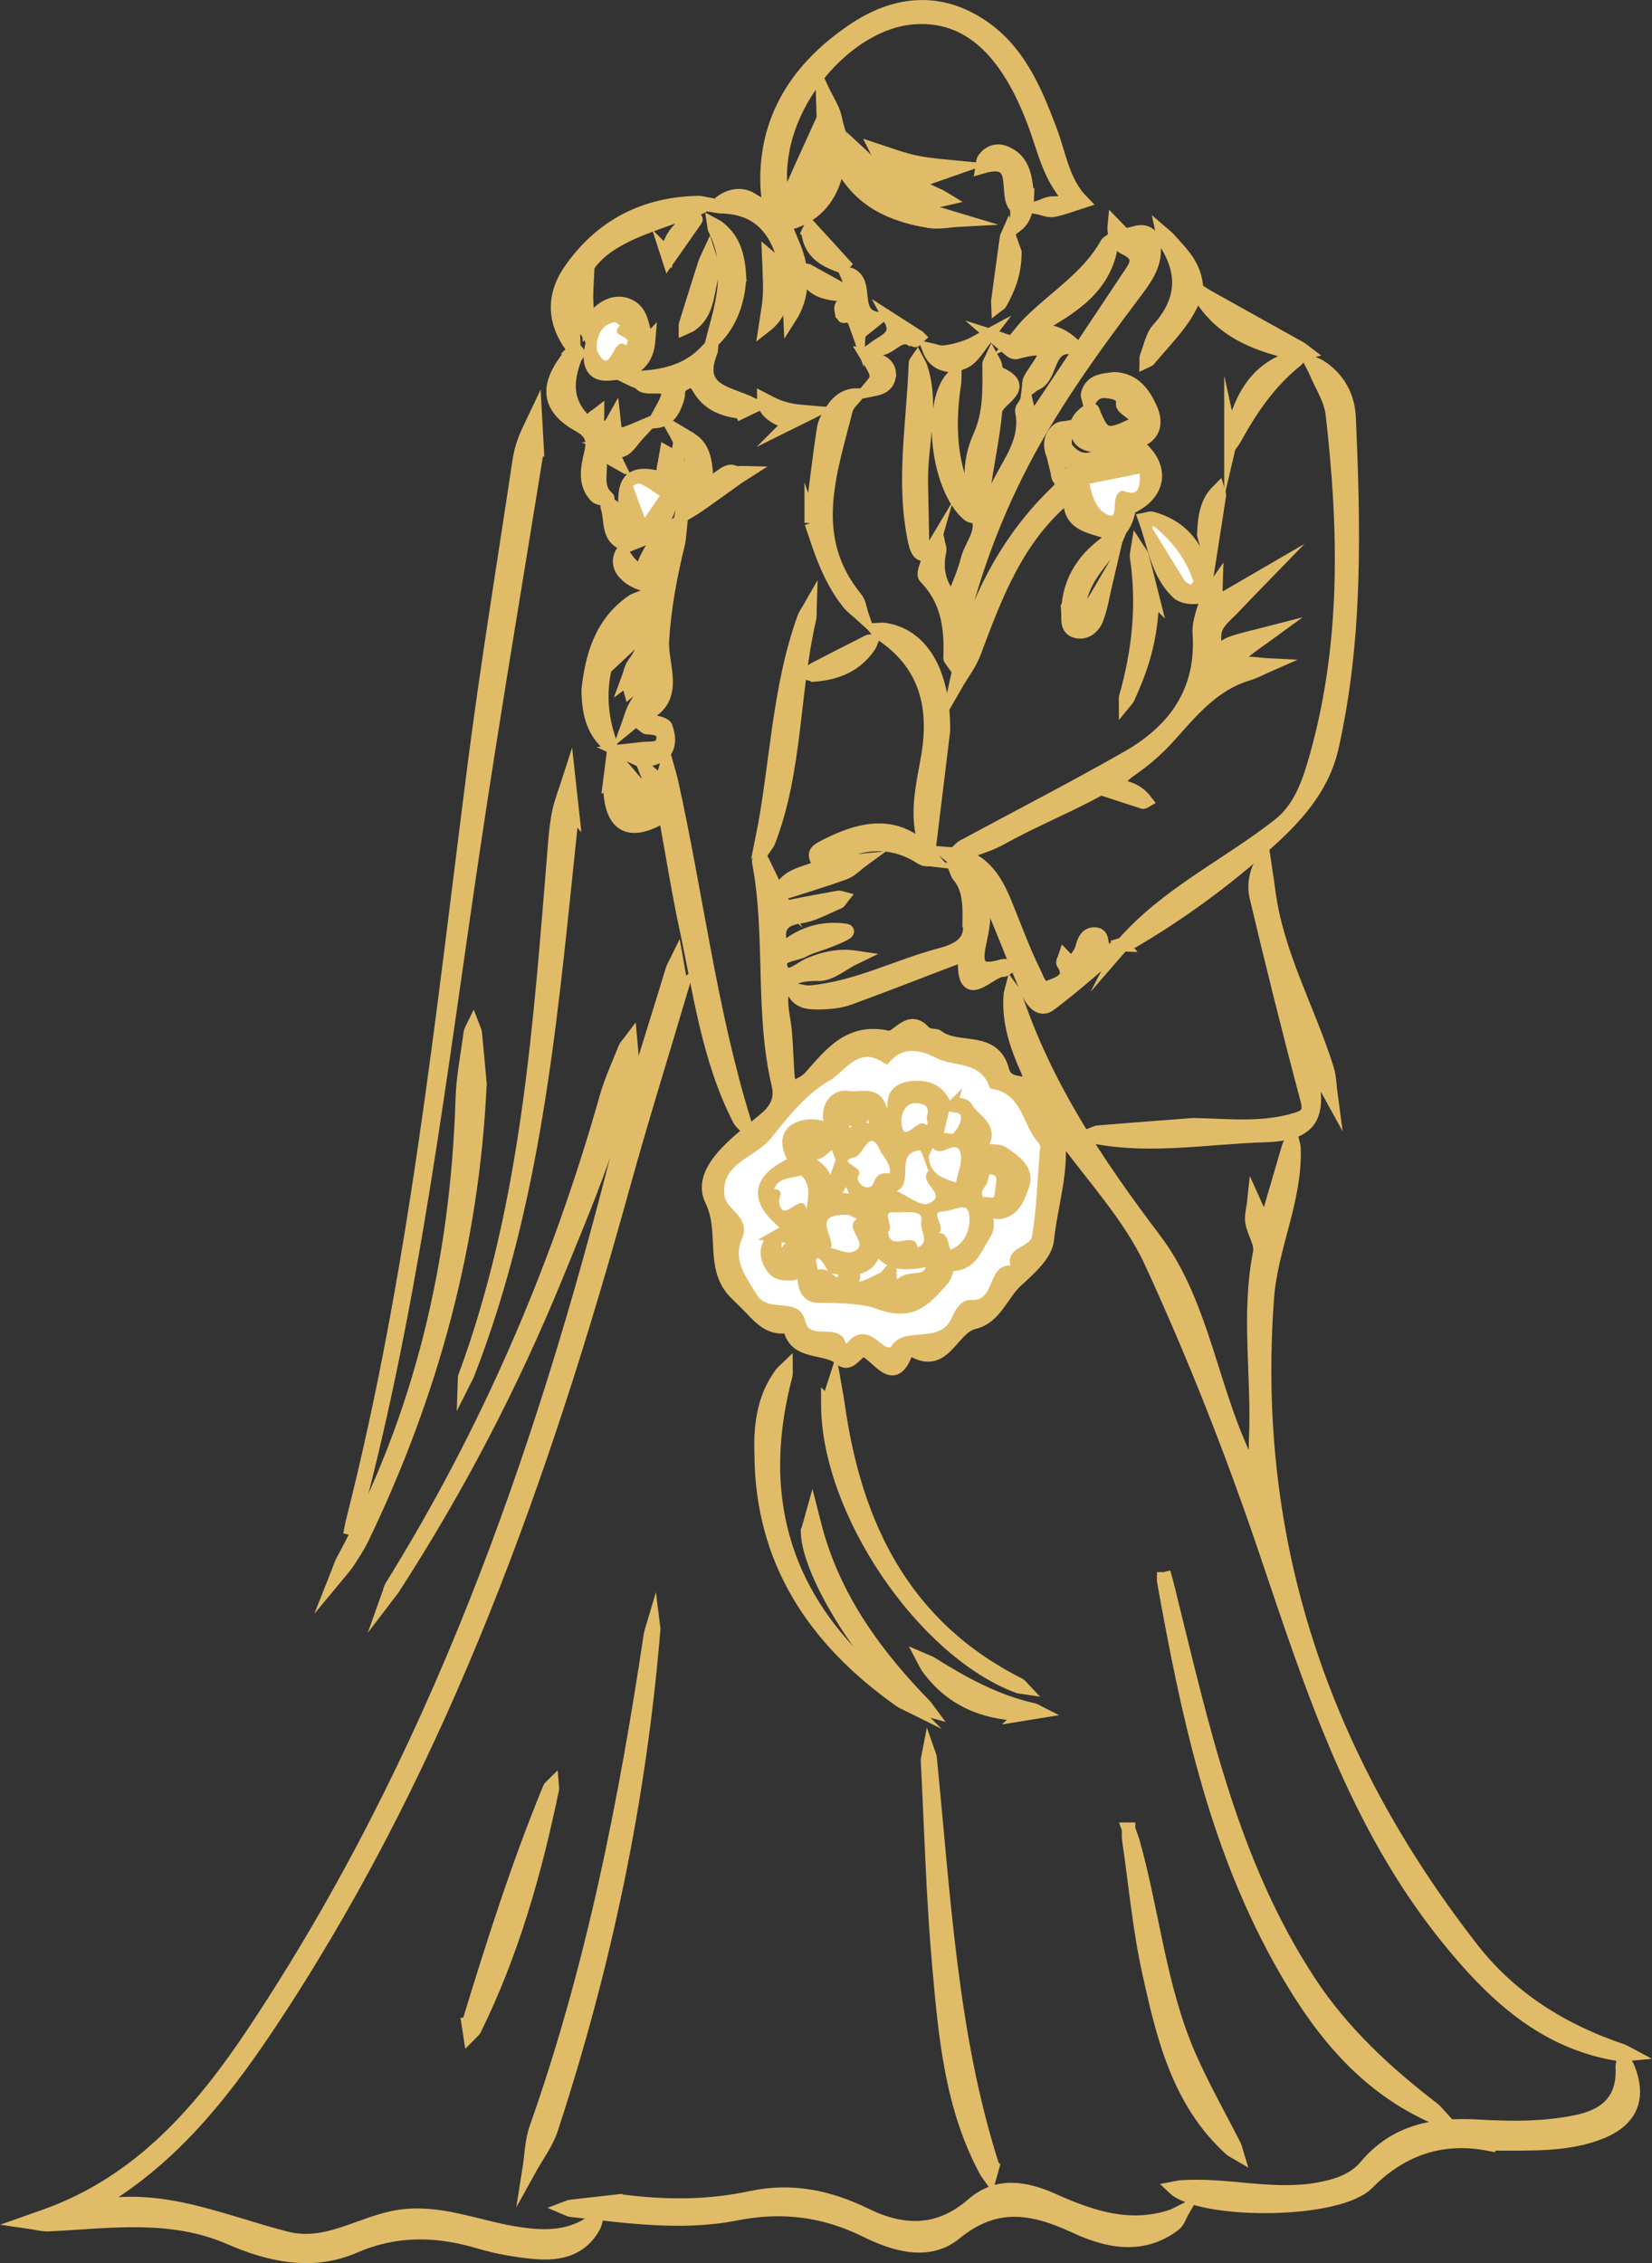 <?xml version="1.0" encoding="UTF-8"?><svg id="Layer_1" xmlns="http://www.w3.org/2000/svg" viewBox="0 0 367.25 503"><rect x="0" y="0" width="367.25" height="503" fill="#333333" stroke="none"/><defs><style>.cls-1{fill:#e1bc68;stroke:#e1bc68;stroke-miterlimit:10;stroke-width:3px;}.cls-2{fill:#fff;stroke-width:0px;}</style></defs><path class="cls-1" d="M173.06,198.82c.03,1.25.05,2.5.08,3.75.85-.37,1.67-.9,2.56-1.09,3.57-.74,7.17-1.38,10.76-2.03.22-.04.47.11.7.17-.26.32-.45.79-.79.93-2.77,1.14-5.5,2.78-8.39,3.18-3.96.56-5.35,2.24-4.52,6.01.09.4.15.81.22,1.22.36-.17.72-.33,1.07-.53.19-.1.33-.28.51-.4,3.77-2.78,8.01-3.88,12.63-3.25,1.1.15.6.74-4.47,2.64-1.62.61-3.34,1.02-4.83,1.85-2.01,1.12-6.61.76-4.69,4.54,1.14,2.23,4.06-.62,6.06-1.46,3.31-1.38,6.64-2.1,10.21-1.57-2.75,1.32-5.52,3.82-8.24,3.76-11.2-.25-7.86,7.02-7.36,13.01.26,3.08.33,6.18.55,9.27.08,1.09.37,2.17.56,3.26,1.58-.85,3.21-1.26,4.6-2.84,4.46-5.05,8.69-10.55,17.13-8.66,2.11.47,4.53-5.04,7.97-1.25.95,1.04,2.68.75,2.95.97,4.32,3.59,12.49-.13,14.51,7.58.98,3.76,5,2.09,7.03,3.96-.54-1.43-1.01-2.89-1.62-4.28-2.33-5.25-4.12-10.61-3.64-16.47.03-.4.19-.78.29-1.17.23.32.55.62.67.98,6.71,20.3,18.24,37.6,31.12,54.6,9.67,12.76,12.12,29.69,18.31,44.55,1.34,3.21,2.81,6.37,4.22,9.55-.03-3.34-.2-6.69-.06-10.03.59-13.71-1.83-27.47.89-41.17.41-2.05-1.35-4.45-1.72-6.76-.23-1.47.26-3.05.42-4.58.6,1.33,1.21,2.66,1.79,4,.22.51.36,1.05.54,1.58.22-.53.49-1.05.66-1.6,1.58-5.38,3.13-10.77,4.72-16.15.16-.52.53-.98.8-1.48.14.58.38,1.16.4,1.74.43,11.51-5.08,21.96-5.92,33.27-4.07,54.37,12.41,102.33,45.61,144.87,8.49,10.87,20.03,18.08,33.19,22.48.52.17.99.51,1.48.77-.59.05-1.19.22-1.76.14-17.01-2.54-28.5-13.54-38.6-26.06-20.34-25.23-30.05-55.49-40.23-85.65-7.38-21.85-15.87-43.44-25.51-64.38-4.87-10.58-13.42-19.47-20.31-29.12-.11-.16-.33-.24-.5-.36,0,.18-.04.37,0,.54,1.34,8.15-1.48,15.98-2.3,23.93-.34,3.23-3.99,6.48-6.78,9-3.34,3.01-4.69,8.2-9.58,9.37-5.01,1.19-6.5,10.65-13.96,5.86-.19-.12-.73-.08-.76,0-2.83,8.5-5.83,2.39-9.24.4-1.68-.98-3.28,3.83-5.57,1.83-3.48-3.05-10.36-.69-11.44-7.32-4.78,1.07-7.03-2.6-9.82-5.25-.63-.6-1.21-1.23-1.84-1.82-5.99-5.6-2.15-13.79-5.61-20.84-3.26-6.63,5.78-13.03,11.8-18.01,2.13-1.77,3.87-4.1,3.04-7.6-3.86-16.3-1.26-33.19-4.37-49.58-.07-.37.18-.79.28-1.19.22.39.46.77.66,1.18,1.17,2.41,2.33,4.82,3.5,7.23l-.04-.04Z"/><path class="cls-1" d="M151.53,219.68c-4.05,13.68-8.79,28.83-13.02,44.12-17.77,64.19-39.79,126.56-76.5,182.85-10.96,16.8-22.79,32.57-40.48,42.93-.3.17-.55.42-.83.64.22.1.45.31.64.28,14.99-2.91,28.44,3.48,42.37,6.99,9.01,2.27,16.53-3.5,24.89-4.81,8.96-1.4,17.16,2.22,25.7,3.64,6.09,1.01,12.05,1.28,17.44-2.52.19-.13.46-.14.69-.2-.09.33-.12.69-.28.99-2.77,5.38-7.71,6.48-13.02,6.04-4.28-.36-8.59-1.13-12.7-2.35-9.37-2.77-18.42-2.97-27.6,1.01-9.4,4.08-18.82,2-27.68-1.86-13.17-5.74-26.71-3.63-40.24-2.97-1.52.07-3.07-.39-4.61-.61,1.3-.46,2.6-.91,3.89-1.37,20.98-7.51,34.65-23.35,46.47-41.15,39.93-60.12,63.56-126.97,81.1-196.37,3.35-13.24,7.73-26.22,11.66-39.31.22-.73.67-1.4,1.01-2.1.25,1.43.51,2.85,1.09,6.14Z"/><path class="cls-1" d="M183.17,29.21c-.04-1-.09-2.01-.13-3.02-.07-2.05-.13-4.09-.19-6.14.98,2.1,2.39,4.1,2.84,6.31.99,4.83,3.06,8.95,6.53,12.41.29.29.65.5.98.74-.16-.36-.35-.72-.48-1.09-.48-1.4-.93-2.8-1.4-4.2.91.83,1.7,1.92,2.76,2.44,4.89,2.39,9.87,4.61,14.81,6.9.4.19.77.45,1.15.68-.4.09-.79.25-1.19.26-1.51.02-3.03.1-4.53-.04-1.75-.17-3.49-.56-5.23-.85,1.81.86,3.6,1.76,5.44,2.56.98.43,2.04.7,3.07,1.02,1.89.58,3.78,1.15,5.68,1.72-2.24.12-4.54.63-6.7.28-8.18-1.33-15.33-4.48-19.46-12.31-.13-.24-.32-.45-.48-.67-.19.51-.45,1.01-.57,1.54-1.26,5.86-4.5,10.01-10.33,11.8-.6.18-1.49-.58-2.24-.9.47.78,1.06,1.51,1.4,2.35.99,2.46,2.22,4.89,2.73,7.45.83,4.18.38,8.32-2,12.05-.14-3.06.07-6.18-.48-9.16-1.56-8.43-4.95-15.3-15.1-15.4-.18,0-.36-.06-.54-.09.2-.28.35-.61.61-.82,2.15-1.69,4.83-2.06,6.91-.74,5.18,3.28,3.64.84,3.51-2.93-.56-15.19,7.03-26.44,19.13-34.62,8.73-5.91,18.34-7.39,27.83-1.43,8.75,5.49,12.53,14.51,16,23.7,2.04,5.4,2.75,11.41,7.05,15.8-2.11.67-4.19,1.51-6.35,1.93-1.07.21-2.29-.38-3.44-.6,1.07-.35,2.14-.99,3.21-1,3.11-.03,4.37.21,1.8-3.53-2.77-4.03-3.97-9.16-5.7-13.87-6.28-17.02-15.24-24.87-27.31-23.8-12.95,1.15-26.48,15.26-28.88,30.18-.6,3.71-.75,7.42.69,11.02,1.35-3.04,2.7-6.09,4.07-9.12,1.01-2.25,2.05-4.48,3.07-6.73-.1,2.63.02,5.29-.37,7.88-.54,3.57-2.25,6.64-5.02,9.07-.35.3-.39.96-.57,1.45.54-.16,1.2-.16,1.59-.49,5.56-4.8,6.09-11.27,5.86-17.98Z"/><path class="cls-1" d="M137.77,489.19c10.72,1.41,20.05,1.24,29.29-.73,8.94-1.91,17.25-.16,25.32,3.79,8.38,4.11,16.33,4.27,23.86-2.29,5.54-4.82,11.79-3.67,17.88-.94,8.41,3.76,16.91,6.66,26.23,3.62.9-.29,1.72-.83,2.57-1.25-.61,1.04-.97,2.39-1.86,3.06-7.13,5.45-14.99,3.69-21.91.48-9.56-4.43-17.74-5.97-26.84,1.48-5.83,4.77-13.39,2.55-19.74-.59-9.29-4.6-18.69-5.8-28.89-3.78-12.23,2.43-24.53.56-36.77-.79-.39-.04-.76-.29-1.14-.45.37-.14.74-.35,1.12-.39,4.06-.47,8.12-.92,10.87-1.23Z"/><path class="cls-1" d="M119.41,99.99c-4.54,28.26-9.65,58.27-14.14,88.37-7.47,50.03-13.3,100.34-26.41,149.37-.3,1.14-.72,2.25-1.08,3.38.23-1.11.42-2.23.69-3.32,13.93-54.87,19.72-111.04,26.88-167,2.91-22.77,6.64-45.43,10.04-68.14.24-1.63.64-3.26,1.22-4.81.66-1.78,1.59-3.47,2.4-5.2.1,1.83.2,3.65.41,7.35Z"/><path class="cls-1" d="M247.69,84.19c4.42.15,6.63,3.32,8.12,6.7,1.31,2.97.93,6.04-3.03,7.22-.09.03-.15.66-.03.75,5.88,4.54,5.35,10.62-1.18,13.77-.3.15-.56.59-.64.95-.64,2.7-2.04,5.85-4.89,4.71-3.08-1.24-7.87-1.42-8.16-6.54-.03-.52-.18-1.03-.27-1.55-.46.32-.96.61-1.38.97-10.34,9.05-14.98,21.37-19.6,33.76-.97,2.6-2.75,4.9-4.16,7.34.55-2.49.94-5.02,1.66-7.46,3.99-13.46,10.48-25.5,20.67-35.33,1.06-1.02,1.71-1.81.61-3.17-.31-.38-.27-1.05-.4-1.58.41.23.82.47,1.24.68.54.26,1.1.5,1.65.75.27-.88.75-1.77.71-2.64-.02-.39-1.07-1.05-1.65-1.05-1.71.02-2.78-.66-3.18-2.29-.46-1.83-.01-3.52,1.45-4.67.61-.48,1.67-.39,2.53-.56-.31.44-.85.87-.87,1.33-.07,1.17-.36,2.72.24,3.47,2.42,3.04,5.35,3.09,8.36.69-.73-.5-1.43-1.38-2.2-1.44-2.19-.17-3.65-1.15-3.95-3.26-.3-2.09,1.08-3.48,2.76-4.5.22-.13.8-.12.83-.02,2.19,5.65,3.08,6.02,8.69,3.32.57-.27.98-1.19,1.11-1.88.05-.24-1-.64-1.48-1.05-.63-.54-1.73-1.22-1.68-1.75.16-1.75-.74-2.3-2.13-2.62-1.67-.39-3.29-.55-4.6.87-.29.31-.48.7-.72,1.05-.12-.54-.46-1.14-.33-1.61.85-3.01,3.45-3.03,5.89-3.36Z"/><path class="cls-1" d="M207.33,121.75c.42-.37.83-.74,1.25-1.1.12.6.43,1.24.31,1.79-.92,4.17-.09,7.83,2.93,10.91,1.11-3.01,2.49-5.96,3.27-9.05.78-3.09,3.51-5.7,2.38-9.27-.13,0-.26,0-.38,0,.13.01.26.03.38.04-1.99-6.02-2.29-12.28.28-17.95,2.42-5.35,2.17-10.65,2.12-16.12,0-.47.4-.94.61-1.4.23.43.51.85.69,1.3.25.67.24,1.81.67,1.99,7.63,3.26-.27,5.7-.53,8.47-.54,5.72-1.76,11.36-2.57,17.06-.3,2.1-.22,4.26-.31,6.39.92-1.78,1.99-3.5,2.74-5.35,2.38-5.88,7.45-10.87,5.99-18.06-.12-.57.64-1.32,1-1.98.16.67.32,1.34.47,2.01.19.85.37,1.71.56,2.56.52-.76,1.04-1.52,1.56-2.29,6.7-10.06,13.41-20.11,20.1-30.17,1.52-2.29,3.36-4.44-.73-6.36-1.78-.84-2.61-2.99-2.39-5.2,1,1.03,1.94,2.12,3.01,3.07,1,.89,2.12,1.62,3.19,2.43.79-2.03-.39-2.75-2.08-3.15-.1-.02-.16-.24-.24-.37.62-.15,1.24-.39,1.86-.42,1.49-.08,2.57.67,2.88,2.09.99,4.42-1.36,7.83-3.78,11.05-9.79,13-19.35,26.14-26.63,40.78-6.45,12.96-11.06,26.53-13.95,40.7-.06.28-.21.55-.32.82-.16-.23-.47-.46-.46-.68.25-6.64-.43-12.84-5.53-18.03-.81-.83,1.06-4.29,1.69-6.54l-.03.05Z"/><path class="cls-1" d="M249.52,209.98c9.78-11.29,23.35-17.61,34.85-26.65,4.82-3.79,6.71-9.72,8.28-15.32,7.02-25.02,6.48-50.48,3.54-75.98-.39-3.35-2.52-6.51-3.86-9.75-.25-.59-.59-1.15-.89-1.72.65.28,1.34.48,1.93.85,4.19,2.63,6.34,6.75,6.54,11.38,1.08,24.52,1.64,49.01-3.8,73.24-2.11,9.37-8.26,15.8-14.84,21.69-8.98,8.05-18.77,15.2-29.2,21.36-.76.45-1.73.55-2.6.81l.06.07Z"/><path class="cls-1" d="M330.84,476.54c-9.24-1.76-18.55.29-26.83,8.69-6.47,6.56-35.29,6.68-42.52,1.52-.16-.11-.28-.27-.42-.4.47-.09.94-.22,1.41-.26,10.07-.72,20.07,2.24,30.15.57,4.14-.69,8.26-1.94,10.95-5.14,6.72-8,15.42-9.49,25.12-8.92,7.33.43,14.67.48,21.94-1.05,6.6-1.39,10.39-4.97,10-12.09-.02-.45.14-.91.22-1.37.3.37.7.69.88,1.1,2.94,6.8,1.12,11.89-5.77,14.69-7.53,3.06-15.54,2.57-25.13,2.64Z"/><path class="cls-1" d="M258.71,349.43c.44,1.63.64,2.32.81,3,7.58,30.41,13.94,61.26,31.55,88.09,7.37,11.24,17.06,20.16,27.61,28.27.6.46,1.05,1.12,1.57,1.69-.81-.12-1.7-.07-2.41-.39-15.75-7.31-25.58-20.46-33.6-35.04-14.33-26.03-20.35-54.71-25.53-83.59-.06-.35,0-.72,0-2.03Z"/><path class="cls-1" d="M214.91,189.36c-1.23-.15-1.57-.19-1.91-.23.34-.32.64-.73,1.04-.95,12.2-6.58,24.53-12.92,36.57-19.78,10.53-6,16.88-14.71,16.01-27.62-.17-2.53.96-5.19,1.73-7.72.34-1.1,1.3-2,1.98-2.99-.03,1-.08,1.99-.09,2.99,0,.34.11.67.17,1.01.4-.25.79-.52,1.2-.76,3.24-1.89,6.49-3.78,9.73-5.66-2.38,2.45-4.78,4.89-7.12,7.37-1.37,1.45-3.12,2.78-3.86,4.52-.68,1.6-.24,3.67-.29,5.54,1.33-.77,2.58-1.78,4.01-2.25,2.7-.9,5.51-1.48,8.28-2.2-2.08,1.52-4.26,2.93-6.2,4.61-2.15,1.86-6.24,1.1-6.8,5.06,2.17-.93,4.26-2.2,6.53-2.67,1.94-.41,4.08.09,6.13.19-1.53.67-3.01,1.5-4.6,1.98-7.77,2.32-12.53,8.25-17.68,13.99-10.07,11.21-24.54,15.46-37.21,22.54-2.59,1.45-5.55,2.24-7.62,3.06Z"/><path class="cls-1" d="M135.55,173.73c.12-.96.39-3.05.66-5.15.72,1.98,1.45,3.95,2.17,5.93.84,2.3.8,5.07,3.48,6.36-.79-1.74-1.73-3.43-2.31-5.24-.49-1.54-.56-3.22-.82-4.84,1.24,1.41,2.34,3.02,3.78,4.18,1.04.83.69,4.1,3.12,2.41,2.43-1.69-1.09-2.13-1.2-3.48-.09-1.08-.71-2.12-1.1-3.17.86.75,1.7,1.52,2.6,2.22.35.27.82.39,1.23.57.35-1.21.69-2.43,1.04-3.64.36,1.29.78,2.57,1.07,3.88,5.59,25.18,8.59,50.92,16.24,75.65.08.26.05.56.08.84-.41-.45-.94-.83-1.21-1.35-6.92-13.47-8.78-28.36-11.91-42.88-1.64-7.59-2.84-15.27-4.24-22.92-.2-1.1-.37-1.92-1.89-1.11-7.02,3.73-10.83,1.18-10.77-8.27Z"/><path class="cls-1" d="M265.28,249.99c7.77.14,15.6,1.14,23.18-1.3,2.37-.76,2.77-1.83,2.07-4.45-3.97-14.91-7.71-29.89-11.26-44.91-.66-2.8.01-5.87,1.7-8.48.35,2.38.74,4.76,1.05,7.14,1.78,14,8.82,26.26,12.98,39.47.62,1.96.62,4.11.9,6.17-.96-1.75-1.96-3.47-2.87-5.24-.92-1.78-1.75-3.6-2.63-5.4.37,1.91.73,3.83,1.12,5.73,2.02,9.89-.31,13.38-10.52,13.68-12.27.37-24.54,2.63-36.84.47-.62-.11-1.21-.38-1.81-.58.62-.23,1.23-.61,1.87-.66,7.01-.58,14.03-1.1,21.05-1.64Z"/><path class="cls-1" d="M145.32,362.04c-3.13,38.23-10.94,75.1-22.75,111.13-1.07,3.26-3.28,6.14-4.96,9.19.5-3.12.53-6.4,1.56-9.33,12.56-35.58,19.84-72.36,25.41-109.55.11-.76.42-1.49.64-2.24.05.4.1.8.1.8Z"/><path class="cls-1" d="M106.69,240.94c-1.61,35.48-10.76,68.91-26.07,100.77-.93,1.94-2.13,3.76-3.31,5.56-.72,1.1-1.66,2.06-2.5,3.08.49-1.23.86-2.52,1.49-3.68,17.35-31.95,25.35-66.29,26.47-102.45.15-4.93,1.16-9.83,1.8-14.75.06-.43.38-.83.58-1.25.17.45.44.88.49,1.34.38,3.79.71,7.57,1.06,11.36Z"/><path class="cls-1" d="M127.23,180.47c-4.51,42.26-7.57,84.7-23.2,124.82-.2.52-.49,1-.74,1.5.01-.27-.04-.56.05-.8,14.16-38.32,16.72-78.6,20.01-118.75.19-2.36.44-4.74.96-7.04.52-2.32,1.42-4.56,2.15-6.84.26,2.38.52,4.77.78,7.12Z"/><path class="cls-1" d="M140.43,234.26c-3.05,16.67-10.03,32.88-16.68,49.16-9.92,24.29-22.03,47.48-36.28,69.52-.31.48-.69.9-1.04,1.36.2-.56.29-1.18.6-1.68,21.08-33.95,36.87-70.23,47.73-108.68,1.05-3.72,2.7-7.27,4.13-10.87.26-.66.84-1.19,1.28-1.78.06.7.13,1.4.27,2.97Z"/><path class="cls-1" d="M220.69,481.51c-.45,1.57-.55,1.93-.65,2.29-.28-.4-.61-.78-.84-1.21-7.72-14.27-9.08-30.08-10.48-45.74-1.35-15.11-1.74-30.3-2.53-45.46-.03-.52.19-1.05.29-1.58.09.26.25.51.27.77,3.09,30.91,4.63,62.04,13.93,90.92Z"/><path class="cls-1" d="M145.23,129.73c-1.02,0-1.98.21-2.78-.05-1.07-.35-2.14-.94-2.98-1.68-1.59-1.39-2.32-3.11-1.16-5.18.59.82,1.09,1.73,1.79,2.44,1,1.02,2.14,1.9,3.22,2.84,0-1.13-.32-2.4.1-3.35.86-1.93,2.04-3.73,3.25-5.46.49-.71,1.43-1.1,2.17-1.64-.15.73-.32,1.45-.44,2.18-.08.52-.1,1.05-.15,1.58.34-.45.68-.9,1.02-1.35.63-.85,1.27-1.7,1.9-2.55-.11,1.07-.11,2.17-.36,3.2-1.75,7.12-3.1,14.24-3.56,21.65-.36,5.78,4.24,13.56-4.96,16.98-1.05.39-1.87,1.43-2.79,2.17.54-1.49.92-3.06,1.66-4.44.9-1.67,2.2-3.12,3.13-4.79.25-.45-.24-1.31-.38-1.98-.44.34-.89.68-1.33,1.04-.82.67-1.64,1.35-2.45,2.03-.05-.19-.2-.45-.13-.54.79-1.06,1.59-2.13,2.46-3.13.4-.46.98-.76,1.43-1.17.06-.05-.12-.37-.19-.56-.51.33-1.03.64-1.53,1-.86.61-1.69,1.25-2.54,1.88.41-1.1.6-2.37,1.27-3.28,1.77-2.38,2.92-4.94,2.98-7.92,0-.42-.22-.84-.34-1.25-.53.36-1.06.73-1.59,1.09.23.2.51.38.69.62.12.16.2.54.12.63-1.75,1.68-3.53,3.33-5.3,4.99.21-.85.15-1.92.66-2.5,3.3-3.81,5.93-7.93,7.12-13.47Z"/><path class="cls-1" d="M250.89,406.57c.55,1.55.82,2.2,1.01,2.87,4.43,15.83,5.87,32.47,12.55,47.68,2.97,6.76,6.65,13.21,9.99,19.81.24.48.32,1.05.48,1.57-.47-.28-1.02-.48-1.41-.85-11.54-10.54-14.95-24.96-18.1-39.27-2.16-9.8-3.06-19.87-4.51-29.82-.05-.36,0-.72,0-1.99Z"/><path class="cls-1" d="M249.46,209.91c-5.34,4.49-10.52,9.2-16.1,13.37-2.2,1.65-3.97-.83-4.78-2.66-2.66-6.04-4.96-12.23-7.55-18.3-1.86-4.35-4.52-8.17-8.39-11.03-.67-.49-1.32-1.01-1.97-1.52.96.08,1.97-.01,2.86.26,7.1,2.19,9.01,8.51,11.41,14.44,1.56,3.86,3.02,7.77,4.89,11.48.72,1.42,1.48,4.36,3.37,3.47,1.49-.71,5.68-1.54,3.12-5.35-.17-.25.25-.89.4-1.35.25.25.46.61.76.73.41.17,1.16.36,1.29.19.69-.91,1.47-1.87,1.76-2.94.45-1.66,1.03-3.2,2.95-3.09,1.84.11,1.2,2.12,1.82,3.02,1.32,1.93,2.73-.7,4.23-.65,0,0-.06-.07-.06-.07Z"/><path class="cls-1" d="M215.47,204.6c.07-4.36-.21-7.48-2.45-10.07-.18-.21-.23-.54-.34-.81.47.11,1.03.11,1.4.36,5.98,4.07,4.86,10.11,3.66,15.64-1.12,5.13.16,6.43,4.98,5,.53-.16,1.14,0,1.72.01-.46.31-.93.91-1.38.89-3.12-.12-9.16,8.32-8.57-2.85-.62.01-1.3-.15-1.84.06-7.93,2.99-15.81,6.11-23.77,9.01-1.98.72-4.22.98-6.35,1.02-2.47.04-5.18.09-6.31-2.94,1.34.21,2.7.71,4.01.59,10.17-.92,19.23-5.76,28.89-8.31,5.63-1.49,6.93-3.86,6.36-7.6Z"/><path class="cls-1" d="M104.12,449.88c5.22-17.08,10.86-35.02,18.05-52.44.1-.24.37-.4.56-.59.02.26.11.54.06.78-3.81,18.41-8.9,36.42-17.24,53.37-.22.45-.72.78-1.09,1.16-.06-.4-.12-.8-.35-2.28Z"/><path class="cls-1" d="M169.2,322.74c-.16-6.22.63-12.21,4.47-17.41.29-.39.69-.69,1.04-1.03,0,.45.1.92-.01,1.34-7.9,29.86,1.27,53.59,25.73,71.86.48.36.86.86,1.29,1.29-.54-.27-1.13-.47-1.62-.82-19.06-13.51-30.9-31.06-30.89-55.23Z"/><path class="cls-1" d="M144.19,75.73c-.5,6.1-5.07,7.15-8.98,7.39-3.95.24-4.5-2.93-3.58-6.5.26-1.02-.9-2.7-1.83-3.68-1.65-1.73-2.46-3.73-1.9-5.88.48-1.85,1.74-3.49,2.66-5.23-.07,1.55-.22,3.11-.18,4.66.05,1.92.26,3.83.4,5.75.87-1.04,1.61-2.22,2.63-3.08,1.94-1.64,4.33-2.32,6.63-1.1,3.2,1.69,2.48,5.59,4.14,7.68Z"/><path class="cls-1" d="M209.73,162.43c-.88,7.26-2,16.45-3.13,25.65-.03.21-.17.41-.26.62-.26-.42-.62-.8-.76-1.26-2.05-6.39-.47-12.71.63-18.98,2.03-11.49-.39-21.13-10.72-27.79-.24-.16-.4-.45-.59-.68.55-.03,1.12-.16,1.66-.08,8.15,1.18,13.26,9.17,13.17,22.52Z"/><path class="cls-1" d="M169.44,186.37c3.25-15.98,3.51-33,9.27-49.01.31-.85.89-1.6,1.34-2.39-.03.86.09,1.74-.1,2.56-3.77,16.37-2.94,33.58-9.07,49.51-.2.51-.61.93-.92,1.39-.13-.5-.25-1-.52-2.06Z"/><path class="cls-1" d="M180.34,116.2c1.01-7.89,1.75-14.46,2.77-20.99.25-1.61,1.27-3.2,2.25-4.59,1.19-1.68,2.89-2.8,5.09-2.82-.8,1.05-2.03,2-2.33,3.18-3.61,14.21-8.91,28.54,2.17,42.04.8.97.91,2.5,1.35,3.76-1.03-.94-2.21-1.75-3.06-2.83-4.47-5.61-6.38-12.33-8.24-17.75Z"/><path class="cls-1" d="M184.03,311.97c.24-.74.85-2.61,1.45-4.48.27,1.57.6,3.13.82,4.7,3.77,27.01,14.69,49.39,40.3,62.26.21.1.35.34.52.52-.26-.04-.54-.03-.79-.13-20.99-7.83-42.31-38.89-42.31-62.88Z"/><path class="cls-1" d="M127.7,77.77c-4.64-5.68-5-11.85-.93-17.71,6.83-9.83,16.5-14.84,28.55-15.03.54,0,1.08.19,1.62.29-.5.3-.96.7-1.5.89-3.85,1.4-7.74,2.68-11.56,4.14-13.86,5.3-17.22,11.01-16.26,27.48l.07-.07Z"/><path class="cls-1" d="M173.1,198.86c1.22-4.03,4.91-4.59,8.15-5.78.37-.14,1.01-.59.99-.62-1.51-2.93-1.45-3.09,2.15-4.86,8.15-4.01,15.94-5.08,22.6,2.83.19.23.39.46.59.69-.9-.11-1.99.07-2.66-.37-6.08-4.04-12.33-3.77-18.71-.93-.76.34-1.41.94-2.12,1.41.96.15,1.92.44,2.87.41,1.58-.04,3.16-.28,4.74-.43-1.32.96-2.51,2.29-3.98,2.82-4.83,1.75-9.77,3.21-14.66,4.78,0,0,.05.04.05.04Z"/><path class="cls-1" d="M179.53,340.39c.15-.53.58-2.09,1.02-3.66.35,1.36.67,2.73,1.06,4.09,4.3,15.03,13.2,27.19,23.93,38.19.32.32.55.73.82,1.09-.18-.05-.37-.09-.55-.16-8.96-3.62-26.19-28.82-26.29-39.54Z"/><path class="cls-1" d="M139.02,114.37c-.22-5.04-.71-10.22,7.27-8.24,1.58.39,1.02-1.33,1.22-2.18.25-1.1.4-2.23.6-3.34.14.08.4.16.4.24.04,1.4.09,2.79.04,4.19-.02.56-.53,1.19-.37,1.63.14.38.91.52,1.4.76.09-.69.15-1.37.26-2.05.18-1.07.41-2.14.61-3.21.32,1.13,1.15,2.43.85,3.37-1.18,3.79-2.48,7.59-4.21,11.15-.97,2-3.17,2.98-5.55,2.26-2.22-.66-2.44-2.58-2.52-4.58Z"/><path class="cls-1" d="M164.81,91.57c-4.38-.43-7.42-1.93-9.41-5.23-.43-.71-.87-1.41-1.3-2.12-1.15,1-3.29.91-3.31,3.19,0,.9-.38,1.83-.73,2.7-.81,1.99-2.15,3.39-4.44,3.59.6-1.09,1.2-2.18,1.8-3.26,3.75-6.81-3.2-3.34-4.84-4.97-.65-.65-1.71-.89-2.58-1.32.89-.09,1.77-.2,2.66-.26,5.63-.33,10.79-1.78,14.7-6.19.22-.25.52-.42.78-.63-.03.34.03.72-.09,1.03-3.67,9.1,4.31,9.18,9.08,11.74.23.12.5.18.75.27-1.19.57-2.37,1.14-3.06,1.48Z"/><path class="cls-1" d="M207.36,121.7c-2.31,2.86-3.44,1.2-3.97-1.21-2.88-13.25-.32-26.51.11-39.76,0-.21.26-.42.4-.63.26.5.6.97.78,1.5,2.79,8.42.04,16.86.13,25.3.05,4.31.19,8.62.24,12.93.02,1.57.68,2.26,2.27,1.93,0,0,.04-.06.04-.06Z"/><path class="cls-1" d="M268.27,130.21c-.59.75-1.23,2.36-2.11,2.5-1.37.22-3.35-.07-4.3-.96-4.65-4.36-5.23-10.68-7.31-16.29.51-.09,1.08-.38,1.53-.25,7.38,2.02,10.76,7.36,12.18,15Z"/><path class="cls-1" d="M135.73,99.79c.26.84.53,1.68.79,2.52-.86-.49-1.73-.98-2.59-1.47-.3-.17-.59-.34-.88-.51.02.34-.03.71.07,1.03,1.02,3.03-1.14,6.75,1.98,9.34.03.03-.14.38-.16.37-.86-.25-2.01-.25-2.53-.83-2.62-2.9-1.8-6.34-1.03-9.63.65-2.8.18-4.49-2.65-6.07-8.8-4.88-6.21-10.84-1.03-16.78,0,0-.07.07-.07.07,1.59.37.42,1.19.21,1.73-1.85,4.85-2.21,9.47,1.76,13.58.88.91,1.49,2.12,2.16-.11.11-.37.72-.6,1.09-.89,0,.58-.19,1.23.03,1.72.88,2,1.88,3.96,2.84,5.93-.1-.1-.19-.2-.29-.3.1.1.19.19.29.29Z"/><path class="cls-1" d="M130.76,153.27c.83-7.06,2.63-14.64,9.85-19.63.49-.34,1.12-.47,1.69-.7-.27.47-.5.97-.83,1.41-6.91,9.15-9.83,19.09-5.96,30.36.09.25.11.52.17.79-.29-.14-.64-.21-.86-.42-3.05-2.96-4-6.71-4.06-11.8Z"/><path class="cls-1" d="M266.01,64.4c-1.5,6-6.45,10.54-10.62,15.57-.12.14-.36.18-.55.27.01-.35-.07-.73.05-1.04.83-2.06,1.23-4.53,2.64-6.08,5.67-6.29,5.93-12.7,1.32-19.58-.29-.43-.25-1.08-.37-1.63.45.39.95.73,1.34,1.17,2.73,3.1,5.98,5.91,6.19,11.32Z"/><path class="cls-1" d="M157.07,106.73c.95,2.13,4.04-2.78,5.98-1.83.74.36,1.78.11,2.69.14-.67.43-1.36.83-2.01,1.3-2.87,2.04-5.7,4.11-8.59,6.12-1.17.81-2.44,1.48-3.66,2.21.3-1.49.36-3.08.95-4.45,1.58-3.73,2.63-7.29-.37-10.88-.98-1.17-1.56-2.67-2.33-4.01,1.21.72,2.42,1.43,3.62,2.17,2.32,1.42,3.59,3.46,3.71,9.24Z"/><path class="cls-1" d="M237.41,135.83c.26-7.18,3.96-12.27,9.77-16.06.33-.22.78-.26,1.17-.39-.17.4-.29.84-.53,1.19-2.9,4.16-6.75,7.76-7.77,13.01-.22,1.13-.03,2.35-.03,3.52.84-.82,1.85-1.52,2.49-2.47,1.26-1.86,2.33-3.86,3.47-5.81-.7,2.95-1.12,6.01-2.21,8.82-.68,1.76-2.49,3.31-4.67,2.65-2.09-.63-1.58-2.78-1.7-4.46Z"/><path class="cls-1" d="M217.48,115.02c-.73-.2-1.64-.18-2.17-.62-6.54-5.49-8.94-22.75-4.19-29.75.31-.45.74-.81,1.12-1.21-.01.53.03,1.08-.05,1.6-1.63,10.61-.96,20.82,5.28,30.04,0-.01,0-.05,0-.05Z"/><path class="cls-1" d="M246.94,55.17c-1.87,9.67-9.87,13.78-17.5,18.24-1.06.62-2.23,1.03-3.35,1.54.82-.99,1.58-2.04,2.48-2.95,5.87-5.94,13.34-10.31,17.53-17.9.11-.2.41-.29.62-.44.06.41.12.82.21,1.52Z"/><path class="cls-1" d="M288.55,78.69c-8.15-1.78-16.03-4.38-21.16-11.94-.32-.47-.3-1.18-.43-1.78.47.3.92.62,1.4.89,6.89,3.85,13.8,7.69,20.69,11.54.43.24.8.6,1.2.9-.47.11-.94.21-1.7.38Z"/><path class="cls-1" d="M256.17,132.56c-.12,9.54-2.48,16.14-5.41,22.59-.11.25-.34.45-.52.67,0-.32-.06-.65.03-.95,2.91-10.2,3.99-20.54,2.4-31.1-.08-.56.15-1.18.24-1.76.33.52.82,1.01.98,1.58.99,3.71,1.9,7.44,2.29,8.98Z"/><path class="cls-1" d="M227.31,381.02c-8.86-.26-15.9-3.36-21.01-10.33-.37-.5-.6-1.1-.9-1.66.55.24,1.15.4,1.65.72,7.1,4.46,14.4,8.46,22.68,10.29.32.07.6.3.9.45-1.23.2-2.46.4-3.33.54Z"/><path class="cls-1" d="M164.42,61.92c-.13.96-.21,2.26-.47,3.52-.83,4.03-2.55,7.6-5.62,10.42.74-2.91,1.62-5.79,2.18-8.73,1.05-5.53,1.03-11-1.62-16.18-.14-.27-.12-.62-.17-.94.31.17.65.3.93.52,3.68,2.78,4.54,6.78,4.77,11.39Z"/><path class="cls-1" d="M231.18,73.55c3.45,0,5.47,1.32,7.33,2.97.19.17.21.53.31.8-6.37-1.16-4.74,6.28-8.51,7.93-.6.26-1.1.77-1.65,1.16.09-.69,0-1.48.31-2.07,1.77-3.45,7.72-8.92-3.06-6-.35.09-.89-.13-1.21-.39-1.23-.99-2.41-2.05-3.61-3.08,1.33.42,2.63,1.06,3.99,1.23,2.25.27,4.53.25,6.8.33.12,0,.26-.21.38-.32-.32-.14-.62-.33-.95-.42-1.01-.29-2.04-.56-3.06-.83,1.2-.55,2.4-1.09,2.92-1.33Z"/><path class="cls-1" d="M228.4,43.34c-.1,2.79-.34,5.14-2.45,6.78-.05-1.48.48-3.46-.27-4.35-2.44-2.88,1.48-11.28-7.31-8.68.1-.57.04-1.25.34-1.68,1.18-1.67,2.92-2.24,4.76-1.48,4.38,1.82,4.43,5.93,4.93,9.41Z"/><path class="cls-1" d="M273.65,97.38c1.89-8.14,5.02-15.33,14.03-17.96.33-.1.7-.08,1.05-.12-.16.26-.27.58-.49.76-5.98,4.75-10.18,10.9-13.79,17.52-.16.3-.39.56-.58.83-.07-.31-.13-.62-.22-1.03Z"/><path class="cls-1" d="M206.39,39.51c-1.94-.2-2.74-.23-3.51-.37-3.57-.67-6.41-2.4-8.07-5.76,2.25.74,4.47,1.55,6.75,2.18,1.65.46,3.36.76,5.05.99,2.11.29,4.25.44,6.37.65-2.52.88-5.05,1.77-6.59,2.31Z"/><path class="cls-1" d="M158.75,60.16c-1.77,4.07-.88,9.17-5.26,12.12-.33.22-.73.33-1.1.5,0-.2-.06-.42,0-.6,1.41-4.54,2.82-9.08,4.27-13.62.23-.71.62-1.38.93-2.06.37,1.17.74,2.35,1.15,3.67Z"/><path class="cls-1" d="M190.92,74.07c-.43-1.2-.8-2.23-1.17-3.25-.89.7.45-6.08-1.9-.57-.04.08-.61.04-.62.01-.09-.76-.46-1.7-.14-2.25,1.22-2.15,2.45-4.21,1.28-6.79.23-.07.53-.27.7-.2,4.16,1.94.09,8.84,5.91,9.8-.85.68-1.7,1.36-4.06,3.24Z"/><path class="cls-1" d="M174.05,63.55c0,1.14.02,1.43,0,1.72-.28,2.93-1.55,5.33-3.88,7.15.28-1.86.61-3.71.82-5.57.14-1.28.14-2.58.12-3.87-.04-2-.14-4-.22-6,2.33,1.94,3.04,4.57,3.17,6.58Z"/><path class="cls-1" d="M212.08,81.29c-3.21-.08-4.69-1.45-5.55-3.65,1.1.23,2.23.75,3.29.63,1.74-.18,3.49-.62,5.13-1.24,1.56-.58,2.99-1.53,4.48-2.32-1.29,1.68-2.4,3.55-3.94,4.97-1.03.95-2.65,1.26-3.41,1.6Z"/><path class="cls-1" d="M142.54,169.08c-1.09-.52-2.8-1.32-4.5-2.13,1.54-.17,3.09-.32,4.63-.52,1.76-.23,4.26.35,4.71-1.91.47-2.39-1.68-2.75-3.61-2.8-.18,0-.36-.25-.54-.39.61-.34,1.27-1.03,1.81-.94,1.08.18,2.76.55,3,1.25,1.43,4.22.15,7-5.5,7.44Z"/><path class="cls-1" d="M180.94,150.02c-.16-.04-.6-.16-1.05-.28.34-.33.63-.75,1.04-.96,4.01-2.08,8.04-4.13,12.08-6.18.2-.1.46-.07.7-.1-.13.32-.21.68-.4.96-2.86,4.3-7.05,6.16-12.36,6.57Z"/><path class="cls-1" d="M267.6,118.84c.17-4.31.77-7.36,3.18-9.75.1.35.33.73.28,1.06-.68,4.53-1.4,9.06-2.11,13.59-.54-1.96-1.09-3.93-1.35-4.9Z"/><path class="cls-1" d="M225.62,56.1c-.03,4.8-1.48,8.08-3.22,11.25-.1.19-.35.3-.53.44-.01-.28-.07-.56-.04-.84.63-4.7,1.26-9.41,1.92-14.11.04-.32.26-.61.39-.91.61,1.71,1.22,3.42,1.48,4.16Z"/><path class="cls-1" d="M135.72,99.79c-.18-1.41-.54-2.83-.47-4.22.04-.8.78-1.56,1.21-2.34.08.72.15,1.45.24,2.17.04.33.11.93.21.94.71.08,1.49.22,2.13,0,1.64-.57,3.21-1.32,4.81-1.99-.97,1.05-2,2.04-2.89,3.15-1.36,1.72-2.58,3.62-5.25,2.29,0,0,0,0,0,0Z"/><path class="cls-1" d="M175.73,93.92c-1.25-.44-2.28-.63-3.11-1.13-1.48-.9-2.82-2.02-2.83-4.01,1.01.51,1.98,1.1,3.03,1.5,1.13.43,2.32.76,3.51.96,1.33.23,2.68.27,4.03.39-1.58.78-3.16,1.56-4.63,2.29Z"/><path class="cls-1" d="M179.64,51.62c.11-.23.3-.65.5-1.06,2.5,2.72,5,5.44,7.48,8.19,0,0-.4.5-.5.47-3.59-1.3-6.93-2.89-7.47-7.59Z"/><path class="cls-1" d="M139.76,121.11c-5.09-1.03-3.68-5.48-4.79-8.52-.05-.14.33-.59.37-.57,3.66,1.66,1.76,7.16,5.88,8.52-.52.21-1.04.41-1.46.58Z"/><path class="cls-1" d="M197.7,83.15c-.05,1.64-.9,2.69-2.43,3.16-.81.25-1.65.35-2.48.52.65-.81,1.45-1.54,1.88-2.45.26-.55.12-1.46-.16-2.06-.53-1.17-1.29-2.23-1.95-3.34.22.04.49,0,.66.12,1.68,1.14,4.33,1.22,4.49,4.04Z"/><path class="cls-1" d="M204.23,74.93c-.68.65-1,.98-1.02.96-3.46-2.95-5.52,2.8-8.71,1.39,2.15-1.59,5.52-2.53,3.42-6.39,2.01,1.29,4.02,2.58,6.31,4.04Z"/><path class="cls-1" d="M148.32,56.47c.61-3.91,2.97-6.34,6.12-8.19.1.18.33.46.27.53-2.01,2.9-4.04,5.78-6.07,8.66-.12-.37-.24-.73-.33-1.01Z"/><path class="cls-1" d="M186.34,65.43c-3.7-.35-6.43-1.41-7.44-4.94-.03-.1.4-.48.47-.45,2.87,1.57,5.73,3.17,8.58,4.76-.65.25-1.29.51-1.6.63Z"/><path class="cls-1" d="M247.53,174.65c3.13.21,5.45,1.15,7.14,3.36-.18.1-.4.33-.54.28-2.91-.93-5.8-1.88-8.7-2.83.82-.31,1.63-.63,2.1-.81Z"/><path class="cls-2" d="M231.21,255.15c-.61,7.36-.78,13.55-1.77,19.61-.42,2.55-5.84,2.31-4.83,6.52-5.29-.17-3.17,8.11-8.79,7.66-2.55-.2-4.04,3.5-4.19,3.85-2.69,6.38-10.7,1.5-13.63,6.66-.07.13-1.13-.07-1.51-.38-2.58-2.12-5.1-4.17-8.11-.64-.09.11-.21.19-.32.28-1.2-5.07-7.95-.59-8.98-4.87-1.48-6.14-8.12-1.56-10.91-6.18-2.47-4.1-5.26-7.55-3.24-12.29,2.08-4.89-3.41-6.34-3.85-9.51-1.03-7.35,6.9-8.55,10.36-12.92,3.78-4.77,7.88-9.88,13-12.78,3.27-1.85,6.29-7.7,11.79-4.07.35.23,1.06.57,1.11.51,3.09-4.28,7.25-3.27,10.79-1.45,3.7,1.91,8.79.78,11.29,5.16.32.56.51,1.62.86,1.67,7.04.94,6.96,8.11,10.57,12.02.49.53.46,1.54.35,1.14Z"/><path class="cls-2" d="M253.4,105.27c-.1,2.18.36,5.48-3.84,3.79-.21-.09-.67.23-.91.46-1.51,1.48-.12,5.64-1.96,5.05-2.35-.76-3.71-3.03-4.48-7.08"/><path class="cls-2" d="M137.83,72.32c-2.62,2.77,3.19,2.03,1.3,4.44-2.91-2.53-3.23,7.48-6.32,1.38-.45-.9-.23-6.03,3.89-6.51.28-.03.62.37,1.13.69Z"/><path class="cls-2" d="M140.69,108.02c.08-.03,1.08-.74,1.66-.49,1.54.67,2.9,1.75,4.33,2.67-1.12,1.63-2.24,3.27-3.36,4.9-.71-1.93-1.43-3.86-2.62-7.08Z"/><path class="cls-2" d="M265.3,129.21c-.18.26-.46.76-.51.74-.5-.23-1.14-.44-1.41-.86-2.4-3.81-4.74-7.66-7.09-11.51-.1-.16-.1-.39-.14-.58.17.01.38-.04.49.05,3.94,3.25,6.99,7.15,8.66,12.16Z"/><path class="cls-1" d="M210.95,246.97c1.13-1.7,3.29-1.85,3.94-.56,1.31,2.57,5.94,4,3.26,8.17-.31.48-.42,1.1-.62,1.66.5-.16,1.01-.47,1.5-.44,1.34.08,2.99-.13,3.96.56,2.46,1.74,5.67,3.68,4.26,7.3-.84,2.16-1.64,5.06-4.63,5.73-1.49.33-2.46-.5-3.04-1.82.62.03,1.38.3,1.81.03.55-.34,1.14-1.09,1.18-1.69.17-2.62,1.8-6.19-2.83-6.45-1.6-.09-1.21,2.48-1.92,3.3-3.67,4.22,3.93,7.01.92,11.65-2.11,3.25-2.91,6.74-7.68,6.67-.46,0-.7,2.36-1.48,3.22-3.73,4.09-6.6,8.1-14.14,5.2-3.22-1.24-8.97-1.45-13.63-1.42-2.35.01-3.26-2.39-2.93-4.72.11-.77.79-1.47,1.21-2.2.11.61.14,1.25.36,1.81.23.56.66,1.04,1.01,1.55,1.67-3.52,4.83,4.51,6.34-.81.08-.3.97-.4,1.5-.51.14-.03.51.32.49.41-.33,1.16-1.01,2.99.73,2.86,2.07-.16,4.07-1.44,6.05-2.35.53-.24.85-.91,1.27-1.39,0,.53-.09,1.07.02,1.57.24,1.13.57,2.23.87,3.35.6-.77,1.09-1.66,1.82-2.28,1.94-1.63,5.57.13,6.69-3.28.19-.58.47-1.12.71-1.68-.54-.17-1.15-.58-1.61-.46-9.1,2.37-13.41-1.66-11.16-10.63.38-1.5.92-2.07-1.3-1.96-1.18.06-3-1.16-3.56-2.28-1.58-3.17-2.64-6.61-3.97-9.91-.27-.66-.84-1.19-1.27-1.79-.45.42-.88.87-1.35,1.26-.66.56-1.3,1.23-2.07,1.53-.22.08-.87-.97-1.33-1.49-.25-.28-.48-.67-.79-.77-.18-.05-.76.44-.73.6.25,1.31.19,3.15,1.02,3.77,1.75,1.32,3.33,2.29,3.8,4.81.21,1.11,1.61-.25,2.09-.96.48-.72.65-1.64.96-2.48.27.49.86,1.07.75,1.46-.32,1.17-.8,2.34-1.43,3.37-.35.57-1.15.86-1.75,1.28,1.07.31,2.12.76,3.21.89,3.04.37,6.3.38,6.68,4.53.51,5.64,1.48,11.7-7.54,10.58-.49-.06-1.27-.03-1.42-.31-4.49-8.31-5.99,1.52-9.17,1.66-2.14.1-3.5-.13-4.5-1.81-1.09-1.84-1.42-3.79.2-5.58.12-.14.36-.17.55-.25-.26,10.8,4.21-2.03,5.49,1.1l.56-.67c-.94-.34-1.87-.75-2.83-1.01-.74-.2-1.52-.21-2.28-.3.63-.36,1.27-.68,1.87-1.08.26-.17.42-.5.63-.75-7.12-5.22-8.39-10.05.91-14.23.13-.06.22-.52.13-.67-1.52-2.62-2.31-5.73.88-7.05,3.19-1.32,6.57-.01,9.68,1.97.87.56,3.38-2.02,4.88-1.76,5.48.96,6.32-1.91,6.7-6.35.19-2.25,2.77-2.96,4.97-2.96,2.71,0,4.87,1.06,6.02,3.73.24.55.76.98,1.16,1.47-.17.62.26,1.08.42,1.61-.07-.55-.64-.96-.47-1.58Z"/><path class="cls-1" d="M195.85,247.78c-.25.35-.71,1.03-1.18,1.7-.11-.51-.14-1.06-.34-1.53-.18-.43-.54-1.07-.85-1.08-.44-.02-1.08.33-1.32.71-1.06,1.71-2.09,2.07-3.46.3-.26-.34-1.07-.66-1.34-.5-.4.23-.47.99-.84,1.37-.72.73,2.09,1.46.14,1.71-1.68.21-2.38-1.53-2.2-3.05.28-2.35,2.01-3.84,4.17-3.42,2.56.49,6.68-1.75,7.23,3.79Z"/><path class="cls-2" d="M206.39,260.21c-2.48,2.83,4.72,5.28-.03,7.32-1.63.7-4.64-1.77-7.01-2.8,3.98-1.83-.57-8.44,5.08-9.05.49-.05,1.3,2.95,1.96,4.53Z"/><path class="cls-2" d="M197.75,260.8c-3.79-.37-3.09,2.44-4.13,2.92-1.88.86-3.45-1.58-2.83-2.36,1.69-2.15-5.42-3-.67-4.21,1.84-.47,3.21-6.93,5.64-1.2.33.77,2.53,2.99,2,4.86Z"/><path class="cls-2" d="M188.69,270.03c.06.03.95.47,1.83.91-3.33,2.1,3.39,5.66-.98,7.31-1.31.5-3.21-.55-4.84-.88,1.02-2.47-4.82-7.73,3.98-7.34Z"/><path class="cls-2" d="M197.43,273.86c1.44-1.32-1.57-4.63,1.17-4.4,2,.17,6.89-.91,6.2,2.01-.45,1.91,2.16,4.52-.82,5.83-.55-4.12-6.12,1.28-6.55-3.45Z"/><path class="cls-2" d="M178.15,261.25c2.2,2.1,1.5,4.84,1.15,7.48-1.06-4.34-5.38,3.8-6.08-1.58-.14-1.12,1.28-2.7-1.15-2.86.95-2.54,3.34-2.29,6.08-3.04Z"/><path class="cls-2" d="M208.98,269.31c3.28-.04,6.01-2.53,6.47.66.42,2.95-.82,6.34-3.87,7.7-.95.42-.24-3.63-2.88-3.63,1.54-1.27-1.64-4.31.27-4.73Z"/><path class="cls-2" d="M207.39,255.13c2.06,2.42,5.04-2.22,6.1,1.07.62,1.91-.58,4.41-.96,6.64-2.88-.93-5.81-1.86-6.05-5.58-.04-.62.52-1.27.91-2.13Z"/><path class="cls-2" d="M206.12,247.93c-.5.54.78,2.69-.51,1.9-1.91-1.17-5.05,5.18-5.23-.92-.02-.79.65-3.97,3.36-3.72,1.55.14,2.94.54,2.39,2.74Z"/><path class="cls-2" d="M210.95,246.97c.89.6,2.84-.19,2.69,1.61-.09,1.14-.85,2.33-1.62,3.25-.3.35-1.44,0-2.2-.03.39-1.61.77-3.23,1.17-4.85,0,0-.04.02-.04.02Z"/></svg>